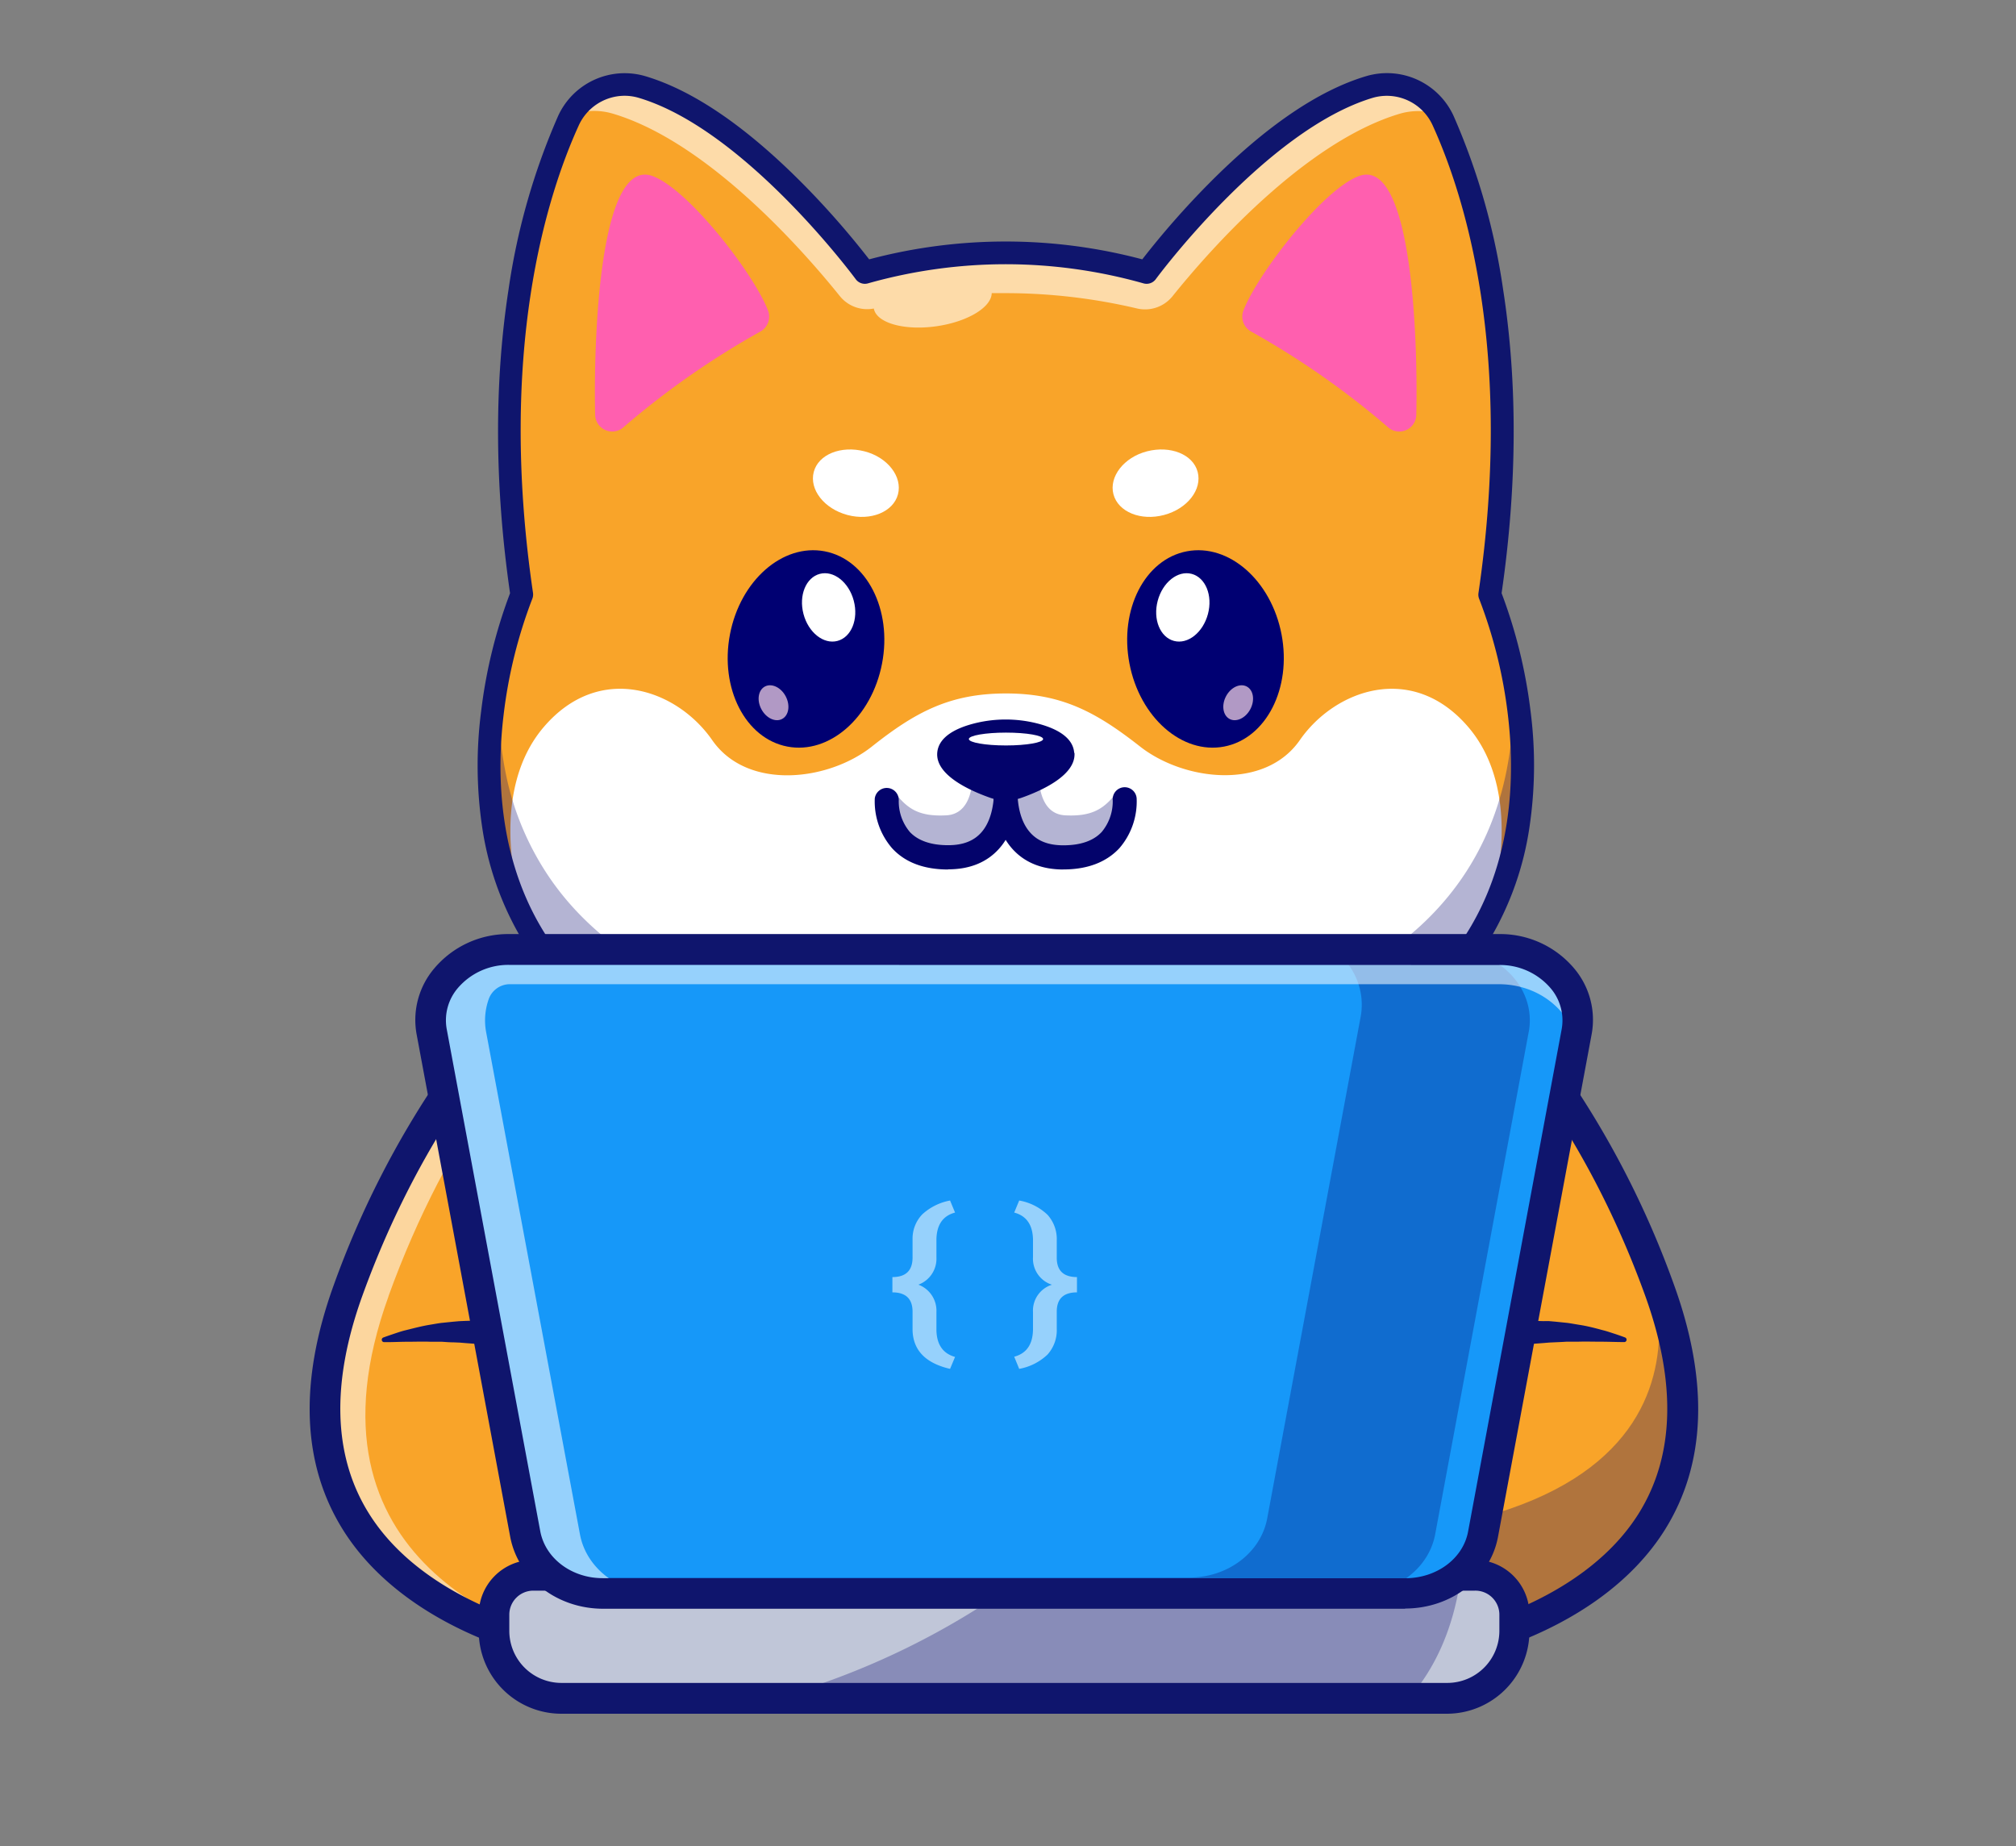 <svg xmlns="http://www.w3.org/2000/svg" xmlns:xlink="http://www.w3.org/1999/xlink" viewBox="0 0 380 348"><rect x="0" y="0" width="380" height="348" fill="#808080" stroke="none"/><defs><style>.cls-1{fill:none;}.cls-2{clip-path:url(#clip-path);}.cls-3{fill:#f9a429;}.cls-4{opacity:0.3;}.cls-5{clip-path:url(#clip-path-4);}.cls-6{fill:#03036b;}.cls-7{fill:#fff;}.cls-8{opacity:0.55;}.cls-9{clip-path:url(#clip-path-5);}.cls-10{fill:#0f156d;}.cls-11{fill:#c0c6d8;}.cls-12{clip-path:url(#clip-path-6);}.cls-13{clip-path:url(#clip-path-7);}.cls-14{fill:#ff5faf;}.cls-15{clip-path:url(#clip-path-8);}.cls-16{opacity:0.6;}.cls-17{clip-path:url(#clip-path-9);}.cls-18{fill:#000072;}.cls-19{fill:#b199c5;}.cls-20{fill:#1698f9;}.cls-21{clip-path:url(#clip-path-10);}.cls-22{clip-path:url(#clip-path-11);}.cls-23{fill:#96d1fc;}</style><clipPath id="clip-path"><rect class="cls-1" x="-114" y="-108" width="608" height="608"/></clipPath><clipPath id="clip-path-4"><rect class="cls-1" x="179.19" y="236.48" width="137.97" height="75.47"/></clipPath><clipPath id="clip-path-5"><rect class="cls-1" x="61.26" y="158.67" width="186.97" height="153.28"/></clipPath><clipPath id="clip-path-6"><rect class="cls-1" x="146.1" y="296.92" width="129.28" height="23.15"/></clipPath><clipPath id="clip-path-7"><rect class="cls-1" x="166.88" y="144.93" width="45.38" height="16.17"/></clipPath><clipPath id="clip-path-8"><rect class="cls-1" x="92.18" y="126.7" width="194.79" height="83.64"/></clipPath><clipPath id="clip-path-9"><rect class="cls-1" x="107.73" y="15.91" width="163.68" height="45.83"/></clipPath><clipPath id="clip-path-10"><rect class="cls-1" x="104.24" y="178.97" width="184.11" height="121.36"/></clipPath><clipPath id="clip-path-11"><rect class="cls-1" x="78.99" y="178.97" width="218.41" height="121.35"/></clipPath></defs><title>Plan de travail 10</title><g id="Calque_2" data-name="Calque 2"><g id="Calque_4" data-name="Calque 4"><g id="Logo"><g class="cls-2"><g class="cls-2"><g class="cls-2"><path class="cls-3" d="M265,312H113.43s-70.05-7.23-47.81-68.74,66.16-82,66.16-82L159.09,160l30.12-1.36L219.5,160l27.13,1.22s40.15,18.66,63.12,74.06l.07.17.12.3q.12.27.27.69,1.37,3.28,2.59,6.73C335,304.72,265,312,265,312"/><g class="cls-4"><g class="cls-5"><path class="cls-6" d="M265,312H220.69c-39.74-14-67.79-28-2.83-22.77,110.9,8.86,95.55-44.09,92.35-52.7q1.37,3.28,2.59,6.73C335,304.72,265,312,265,312"/></g></g><path class="cls-7" d="M252.92,220.5c0,37.94-28.49,68.68-63.63,68.68s-63.64-30.74-63.64-68.68c0-26.14,13.53-48.87,33.44-60.47l30.12-1.36L219.5,160c19.9,11.61,33.42,34.34,33.42,60.46"/><g class="cls-8"><g class="cls-9"><path class="cls-7" d="M73.23,244.29c22.22-61.52,66.17-81.94,66.17-81.94l27.3-1.23,30.12-1.36,30.3,1.37,21.11,1c-1-.55-1.6-.82-1.6-.82L219.5,160l-30.29-1.37L159.09,160l-27.31,1.23s-43.94,20.42-66.16,82S113.43,312,113.43,312h1.23c-16.75-3.57-59.47-17.74-41.43-67.66"/></g></g><path class="cls-10" d="M239.35,270.14l.23-.25.2-.23.42-.44c.27-.28.54-.56.82-.83.55-.55,1.12-1.08,1.69-1.59,1.15-1,2.31-2,3.53-2.95.59-.48,1.22-.92,1.83-1.38s1.24-.9,1.87-1.32,1.27-.85,1.92-1.25,1.29-.82,1.95-1.2l1-.57c.34-.2.66-.39,1-.57l2-1.07c.68-.33,1.37-.68,2.05-1l2.1-.94c1.4-.59,2.82-1.17,4.26-1.67l1.08-.38,1.09-.35,1.09-.34.55-.17.55-.15,2.21-.6,2.24-.51c.74-.17,1.49-.29,2.24-.43l1.13-.2.56-.1.57-.07,2.26-.29c.76-.09,1.52-.14,2.27-.2l1.14-.1,1.14,0,2.27-.06,2.28.07L292,249l1.13.1,2.26.23c.75.1,1.49.24,2.23.36,1.49.22,3,.61,4.41,1,.73.17,1.44.42,2.16.65s1.42.48,2.12.74a.45.45,0,0,1,.26.58.43.43,0,0,1-.41.29h0c-1.49,0-2.95-.07-4.41-.07s-2.9-.05-4.35,0l-2.16,0c-.72.05-1.43.08-2.15.11l-1.07.05-1.07.09-2.13.16-2.12.25-1,.12-1.06.16c-.7.1-1.4.19-2.1.32l-2.08.41c-.7.12-1.38.3-2.07.46s-1.38.31-2.06.52l-2,.57-2,.65-.51.16-.5.18-1,.36-1,.36-1,.4c-1.31.51-2.6,1.09-3.88,1.67a79.81,79.81,0,0,0-7.47,4c-.61.35-1.19.74-1.79,1.11s-1.18.78-1.77,1.17l-1.73,1.2c-.57.42-1.15.82-1.7,1.26l-.84.64-.82.66c-.28.21-.55.43-.82.66s-.55.44-.81.67c-.53.45-1,.92-1.57,1.38-.26.23-.51.46-.75.7l-.37.34-.32.32-.11.11a2.88,2.88,0,0,1-4.16-4"/><path class="cls-10" d="M135,274l-.32-.32-.37-.34c-.24-.24-.49-.47-.75-.7-.52-.46-1-.93-1.57-1.38-.26-.23-.54-.45-.81-.67s-.54-.45-.82-.66l-.82-.66-.84-.64c-.55-.44-1.13-.84-1.7-1.26l-1.73-1.2c-.59-.39-1.17-.79-1.77-1.17s-1.18-.76-1.79-1.11a79.81,79.81,0,0,0-7.47-4c-1.28-.58-2.57-1.16-3.88-1.67l-1-.4-1-.36-1-.36-.5-.18-.51-.16-2-.65-2-.57c-.68-.21-1.37-.36-2.06-.52s-1.37-.34-2.07-.46l-2.08-.41c-.7-.13-1.4-.22-2.1-.32l-1.06-.16-1-.12-2.12-.25-2.13-.16-1.07-.09L85.47,253c-.72,0-1.43-.06-2.15-.11l-2.16,0c-1.45-.06-2.89,0-4.35,0s-2.92.09-4.41.07h0a.44.44,0,0,1-.44-.45.45.45,0,0,1,.29-.42c.7-.26,1.41-.5,2.12-.74s1.43-.48,2.16-.65c1.45-.36,2.92-.75,4.41-1,.74-.12,1.48-.26,2.23-.36l2.26-.23,1.13-.1,1.13-.05,2.28-.07,2.27.06,1.14,0,1.14.1c.75.06,1.51.11,2.27.2l2.27.29.56.07.56.1,1.13.2c.75.14,1.5.26,2.24.43s1.5.33,2.24.51l2.21.6.55.15.55.17,1.09.34,1.09.35,1.08.38c1.44.5,2.86,1.08,4.26,1.67l2.1.94c.68.32,1.37.67,2,1l2,1.07c.34.18.67.37,1,.57l1,.57c.66.38,1.3.8,1.95,1.2s1.28.83,1.92,1.25,1.25.87,1.87,1.32,1.24.9,1.83,1.38c1.22.93,2.38,1.93,3.53,2.95.57.51,1.14,1,1.69,1.59l.83.83.41.44.2.23.23.25a2.88,2.88,0,0,1-4.15,4Z"/><path class="cls-10" d="M265,314.84H113.14a87.92,87.92,0,0,1-18.72-4.56c-13.53-4.88-23.81-12.45-29.73-21.88-7.78-12.39-8.38-27.92-1.79-46.17A174.25,174.25,0,0,1,83,202.82a154.28,154.28,0,0,1,22.12-25.77c13.94-13,25-18.18,25.5-18.4a2.91,2.91,0,0,1,1.08-.27l57.43-2.58h.26l57.42,2.58a2.91,2.91,0,0,1,1.08.27c.47.22,11.56,5.45,25.5,18.4a154.28,154.28,0,0,1,22.12,25.77,174.25,174.25,0,0,1,20.05,39.4c6.59,18.25,6,33.78-1.78,46.17-5.93,9.43-16.21,17-29.73,21.88a88.06,88.06,0,0,1-18.72,4.56H265m-151.39-5.76H264.82a83.9,83.9,0,0,0,17.36-4.29c8.54-3.09,20.1-9,26.68-19.49,6.77-10.81,7.18-24.64,1.23-41.12-11.24-31.12-28.22-51.29-40.48-62.73-11.71-10.92-21.47-16.2-23.71-17.34l-56.69-2.55-56.69,2.55c-2.24,1.14-12,6.41-23.72,17.34-12.26,11.44-29.23,31.61-40.48,62.73-5.95,16.48-5.54,30.31,1.24,41.12,6.58,10.5,18.13,16.4,26.67,19.49a83.9,83.9,0,0,0,17.36,4.29"/><path class="cls-11" d="M285.45,304.33v3.06a12.68,12.68,0,0,1-12.68,12.68h-167a12.7,12.7,0,0,1-12.68-12.68v-3.06a7.4,7.4,0,0,1,7.41-7.4H278a7.4,7.4,0,0,1,7.41,7.4"/><g class="cls-4"><g class="cls-12"><path class="cls-6" d="M275.38,296.93c-1.47,10.93-5.52,18.27-9.79,23.14H146.1a145.59,145.59,0,0,0,47.28-23.14Z"/></g></g><path class="cls-10" d="M272.76,323H105.81a15.58,15.58,0,0,1-15.57-15.57v-3.05A10.3,10.3,0,0,1,100.53,294H278a10.3,10.3,0,0,1,10.29,10.29v3.05A15.58,15.58,0,0,1,272.76,323M100.53,299.8A4.53,4.53,0,0,0,96,304.33v3.05a9.82,9.82,0,0,0,9.81,9.81h167a9.82,9.82,0,0,0,9.81-9.81v-3.05A4.53,4.53,0,0,0,278,299.8Z"/><path class="cls-3" d="M277.21,178.67c-12,17.54-37.26,31.68-87.64,31.68h0c-49.73,0-75-13.8-87.14-31a54.79,54.79,0,0,1-8.77-20.43c-5-23.76,4.74-46.8,4.74-46.8-6.82-46.44,2.9-76.34,8.79-89.31A11.6,11.6,0,0,1,121,16.38c21,6.23,42,35,42,35a97.43,97.43,0,0,1,53.12,0s21.05-28.74,42-35A11.59,11.59,0,0,1,272,22.76c5.9,13,15.62,42.87,8.8,89.31,0,0,16,37.87-3.59,66.6"/><path class="cls-7" d="M281.39,168.89a60.33,60.33,0,0,1-4.18,9.78c-12,17.54-37.26,31.68-87.64,31.68h0c-49.73,0-75-13.8-87.14-31a54.19,54.19,0,0,1-4.62-10.41s-5.83-19.64,4.7-31.93,25.11-7.06,31.73,2.48,21.87,7.75,30.11,1.21,14.76-10,25.27-10,17,3.51,25.27,10,23.5,8.32,30.12-1.21,21.19-14.77,31.73-2.48,4.7,31.93,4.7,31.93"/><g class="cls-4"><g class="cls-13"><path class="cls-6" d="M212.26,150.92a1.3,1.3,0,0,0-2.3-.9c-2.15,2.6-4.44,3.9-9.2,3.65-5.7-.31-4.92-8.74-4.92-8.74H183.3s.78,8.43-4.92,8.74c-4.75.25-7-1-9.2-3.65a1.3,1.3,0,0,0-2.3.9c.19,3.27,1.59,7.75,7.48,9.26,9.17,2.37,14.93.79,15.21-12.86.29,13.65,6,15.23,15.22,12.86,5.89-1.51,7.28-6,7.47-9.26"/></g></g><path class="cls-6" d="M202.48,141.91c-.23-3.21-3.92-4.83-7.3-5.64a24.17,24.17,0,0,0-11.22,0c-3.37.81-7.06,2.43-7.3,5.64-.3,4.18,6.08,7.08,10,8.46a8.82,8.82,0,0,0,5.87,0c3.9-1.38,10.28-4.28,10-8.46"/><path class="cls-7" d="M196.62,139.29c0,.66-3.13,1.21-7,1.21s-7-.55-7-1.21,3.13-1.21,7-1.21,7,.54,7,1.21"/><path class="cls-6" d="M200.43,163.88c-4.06,0-7.29-1.31-9.6-3.88-4.3-4.79-3.54-12.22-3.51-12.53a2.26,2.26,0,1,1,4.5.49c0,.1-.54,5.77,2.4,9,1.43,1.59,3.46,2.36,6.21,2.36,3.25,0,5.69-.85,7.24-2.52a9,9,0,0,0,2.07-6,2.26,2.26,0,0,1,4.51-.33,13.48,13.48,0,0,1-3.26,9.4c-2.45,2.63-6,4-10.56,4"/><path class="cls-6" d="M178.72,163.88c-4.57,0-8.12-1.34-10.56-4a13.46,13.46,0,0,1-3.27-9.4,2.27,2.27,0,0,1,4.52.33,8.94,8.94,0,0,0,2.09,6c1.55,1.65,4,2.49,7.22,2.49,2.76,0,4.79-.78,6.22-2.37,2.92-3.25,2.39-9,2.38-9a2.26,2.26,0,1,1,4.5-.49c0,.31.79,7.74-3.51,12.53-2.3,2.57-5.53,3.88-9.59,3.88"/><path class="cls-7" d="M169.26,93.17c-.88,3.32-5.15,5.06-9.53,3.89s-7.22-4.8-6.34-8.12,5.15-5,9.54-3.88,7.21,4.8,6.33,8.11"/><path class="cls-7" d="M209.88,93.17c.89,3.32,5.15,5.06,9.54,3.89s7.21-4.8,6.33-8.12-5.15-5-9.53-3.88-7.22,4.8-6.34,8.11"/><path class="cls-14" d="M117.5,80.54a156.39,156.39,0,0,1,25.82-18.05,3.21,3.21,0,0,0,1.43-4c-2.66-6.91-15-22.86-21.76-25.31-10-3.64-11.13,30.72-10.81,45a3.22,3.22,0,0,0,5.32,2.37"/><path class="cls-14" d="M261.65,80.54a156.83,156.83,0,0,0-25.82-18.05,3.21,3.21,0,0,1-1.44-4c2.67-6.91,15-22.86,21.77-25.31,10-3.64,11.13,30.72,10.8,45a3.21,3.21,0,0,1-5.31,2.37"/><g class="cls-4"><g class="cls-15"><path class="cls-6" d="M285.07,126.7c.78,12-.9,26.21-9.41,38.67-11.77,17.23-36.6,31.12-86.09,31.12h0c-48.85,0-73.67-13.56-85.6-30.51a53.63,53.63,0,0,1-8.61-20.06,71,71,0,0,1-1.24-19.21c-1.79,8.71-2.95,20.35-.46,32.16a54.79,54.79,0,0,0,8.77,20.43c12.15,17.25,37.41,31,87.14,31h0c50.38,0,75.66-14.14,87.64-31.68s10.68-38.31,7.86-52"/></g></g><g class="cls-16"><g class="cls-17"><path class="cls-7" d="M258.17,16.38c-21,6.23-42,35-42,35a97.43,97.43,0,0,0-53.12,0s-21-28.74-42-35a11.6,11.6,0,0,0-13.24,5.25,12.4,12.4,0,0,1,7.7-.21c18.07,5.37,36.19,26.17,42.81,34.41a6.61,6.61,0,0,0,6.39,2.32c.48,2.72,5.73,4.21,11.81,3.34,5.87-.84,10.37-3.58,10.41-6.24,1.72,0,2.72,0,2.72,0a108.3,108.3,0,0,1,24.59,2.87,6.65,6.65,0,0,0,6.75-2.26c6.61-8.24,24.73-29,42.81-34.41a12.37,12.37,0,0,1,7.69.21,11.59,11.59,0,0,0-13.24-5.25"/></g></g><path class="cls-10" d="M189.57,212.49c-24,0-44-3.24-59.52-9.62-13.38-5.52-23.58-13.47-30.31-23.63A58.06,58.06,0,0,1,90.9,156a79.37,79.37,0,0,1-.21-21.93,94.8,94.8,0,0,1,5.45-22.26c-2.93-20.32-3-39.59-.28-57.27a126.13,126.13,0,0,1,9.33-32.66,13.79,13.79,0,0,1,16.39-7.54c9.06,2.68,19.08,9.53,29.81,20.36a159.13,159.13,0,0,1,12.44,14.18,100.27,100.27,0,0,1,51.48,0,159.75,159.75,0,0,1,12.45-14.18c10.72-10.83,20.75-17.68,29.8-20.36A13.8,13.8,0,0,1,274,21.87a126.2,126.2,0,0,1,9.32,32.66c2.75,17.68,2.66,37-.28,57.27a95.15,95.15,0,0,1,5.46,22.26,79.36,79.36,0,0,1-.22,21.93,58,58,0,0,1-8.83,23.25c-6.73,10.16-16.93,18.11-30.32,23.63-15.48,6.38-35.5,9.62-59.52,9.62M117.74,18.05a9.54,9.54,0,0,0-8.65,5.59C103,37,93.79,66.31,100.47,111.76a2.22,2.22,0,0,1-.15,1.14,90.34,90.34,0,0,0-5.39,21.81c-1.38,11.4-1,28,8.39,42.19,13.79,20.77,42.8,31.3,86.25,31.3s72.47-10.53,86.25-31.3c9.43-14.22,9.77-30.79,8.4-42.19a90.05,90.05,0,0,0-5.4-21.81,2.12,2.12,0,0,1-.14-1.14c6.67-45.45-2.54-74.72-8.63-88.12a9.49,9.49,0,0,0-11.27-5.21c-20.06,6-40.72,33.9-40.92,34.18a2.14,2.14,0,0,1-2.35.79,95.76,95.76,0,0,0-25.9-3.6h-.08a95.7,95.7,0,0,0-25.89,3.6,2.14,2.14,0,0,1-2.35-.79c-.21-.28-20.88-28.23-40.93-34.18a9.49,9.49,0,0,0-2.62-.38"/><path class="cls-18" d="M155.44,103.91c-7.92-1.51-15.91,5.5-17.85,15.66s2.9,19.62,10.82,21.14,15.9-5.5,17.85-15.66-2.91-19.63-10.82-21.14"/><path class="cls-7" d="M154.53,108.16c-2.62.69-4,4.07-3.08,7.56s3.78,5.77,6.4,5.08,4-4.08,3.08-7.57-3.78-5.76-6.4-5.07"/><path class="cls-19" d="M144.18,129.39c-1.26.67-1.57,2.58-.67,4.27s2.64,2.52,3.91,1.85,1.57-2.58.68-4.27-2.65-2.52-3.92-1.85"/><path class="cls-18" d="M223.71,103.91c7.91-1.51,15.91,5.5,17.85,15.66s-2.9,19.62-10.82,21.14-15.91-5.5-17.85-15.66,2.9-19.63,10.82-21.14"/><path class="cls-7" d="M224.62,108.16c2.61.69,4,4.07,3.07,7.56s-3.78,5.77-6.4,5.08-4-4.08-3.07-7.57,3.78-5.76,6.4-5.07"/><path class="cls-19" d="M235,129.39c1.27.67,1.57,2.58.68,4.27s-2.65,2.52-3.91,1.85-1.57-2.58-.68-4.27,2.64-2.52,3.91-1.85"/><path class="cls-20" d="M264.88,300.32H113.69c-7.27,0-13.48-4.71-14.68-11.14L81.38,194.51C79.86,186.38,86.85,179,96.05,179H282.52c9.2,0,16.19,7.4,14.68,15.53l-17.64,94.67c-1.2,6.43-7.41,11.14-14.68,11.14"/><g class="cls-4"><g class="cls-21"><path class="cls-6" d="M288.15,194.5l-17.63,94.68c-1.2,6.44-7.41,11.15-14.69,11.15H113.69a16,16,0,0,1-9.45-3H224.18c7.28,0,13.49-4.71,14.68-11.15l17.64-94.68A12.62,12.62,0,0,0,251.25,179h22.23c9.19,0,16.19,7.41,14.67,15.53"/></g></g><g class="cls-8"><g class="cls-22"><path class="cls-7" d="M282.52,179H93.87c-9.19,0-16.18,7.4-14.67,15.53l17.64,94.67c1.2,6.43,7.4,11.14,14.67,11.14H124c-7.27,0-13.48-4.71-14.68-11.14L91.63,194.51a12,12,0,0,1,.45-6.08A4.23,4.23,0,0,1,96,185.5h186.5c7.12,0,12.89,4.44,14.45,10.21l.23-1.2c1.51-8.13-5.48-15.53-14.68-15.53"/></g></g><path class="cls-10" d="M264.88,303.21H113.69c-8.69,0-16-5.68-17.51-13.5L78.54,195a15,15,0,0,1,3.36-12.53,18.22,18.22,0,0,1,14.15-6.42H282.52a18.22,18.22,0,0,1,14.15,6.42A15,15,0,0,1,300,195l-17.64,94.67c-1.46,7.82-8.82,13.5-17.51,13.5M96.05,181.86a12.52,12.52,0,0,0-9.72,4.33A9.34,9.34,0,0,0,84.21,194l17.64,94.68c1,5.09,5.93,8.78,11.84,8.78H264.88c5.91,0,10.89-3.69,11.84-8.78L294.36,194a9.34,9.34,0,0,0-2.12-7.79,12.52,12.52,0,0,0-9.72-4.33Z"/></g></g></g></g><path class="cls-23" d="M179.08,258q-6.93-1.61-7.07-7.31v-3.46q0-3.64-3.8-3.65V240.7q3.79,0,3.8-3.67V233.6a6.6,6.6,0,0,1,1.83-4.72,10.6,10.6,0,0,1,5.24-2.61l.94,2.27c-2.26.6-3.44,2.26-3.51,5V237a5.21,5.21,0,0,1-3.4,5.13,5.24,5.24,0,0,1,3.4,5.17v3.45c.07,2.7,1.25,4.36,3.51,5Z"/><path class="cls-23" d="M191.17,255.71q3.45-.92,3.54-5.06v-3.37a5.11,5.11,0,0,1,3.57-5.14,5.15,5.15,0,0,1-3.57-5.19V233.6q-.09-4.14-3.54-5.06l.94-2.27a10.31,10.31,0,0,1,5.33,2.68,6.83,6.83,0,0,1,1.75,4.86v3.24q0,3.64,3.81,3.65v2.88q-3.81,0-3.81,3.65v3.2a6.84,6.84,0,0,1-1.76,4.89,10.43,10.43,0,0,1-5.32,2.68Z"/></g></g></svg>